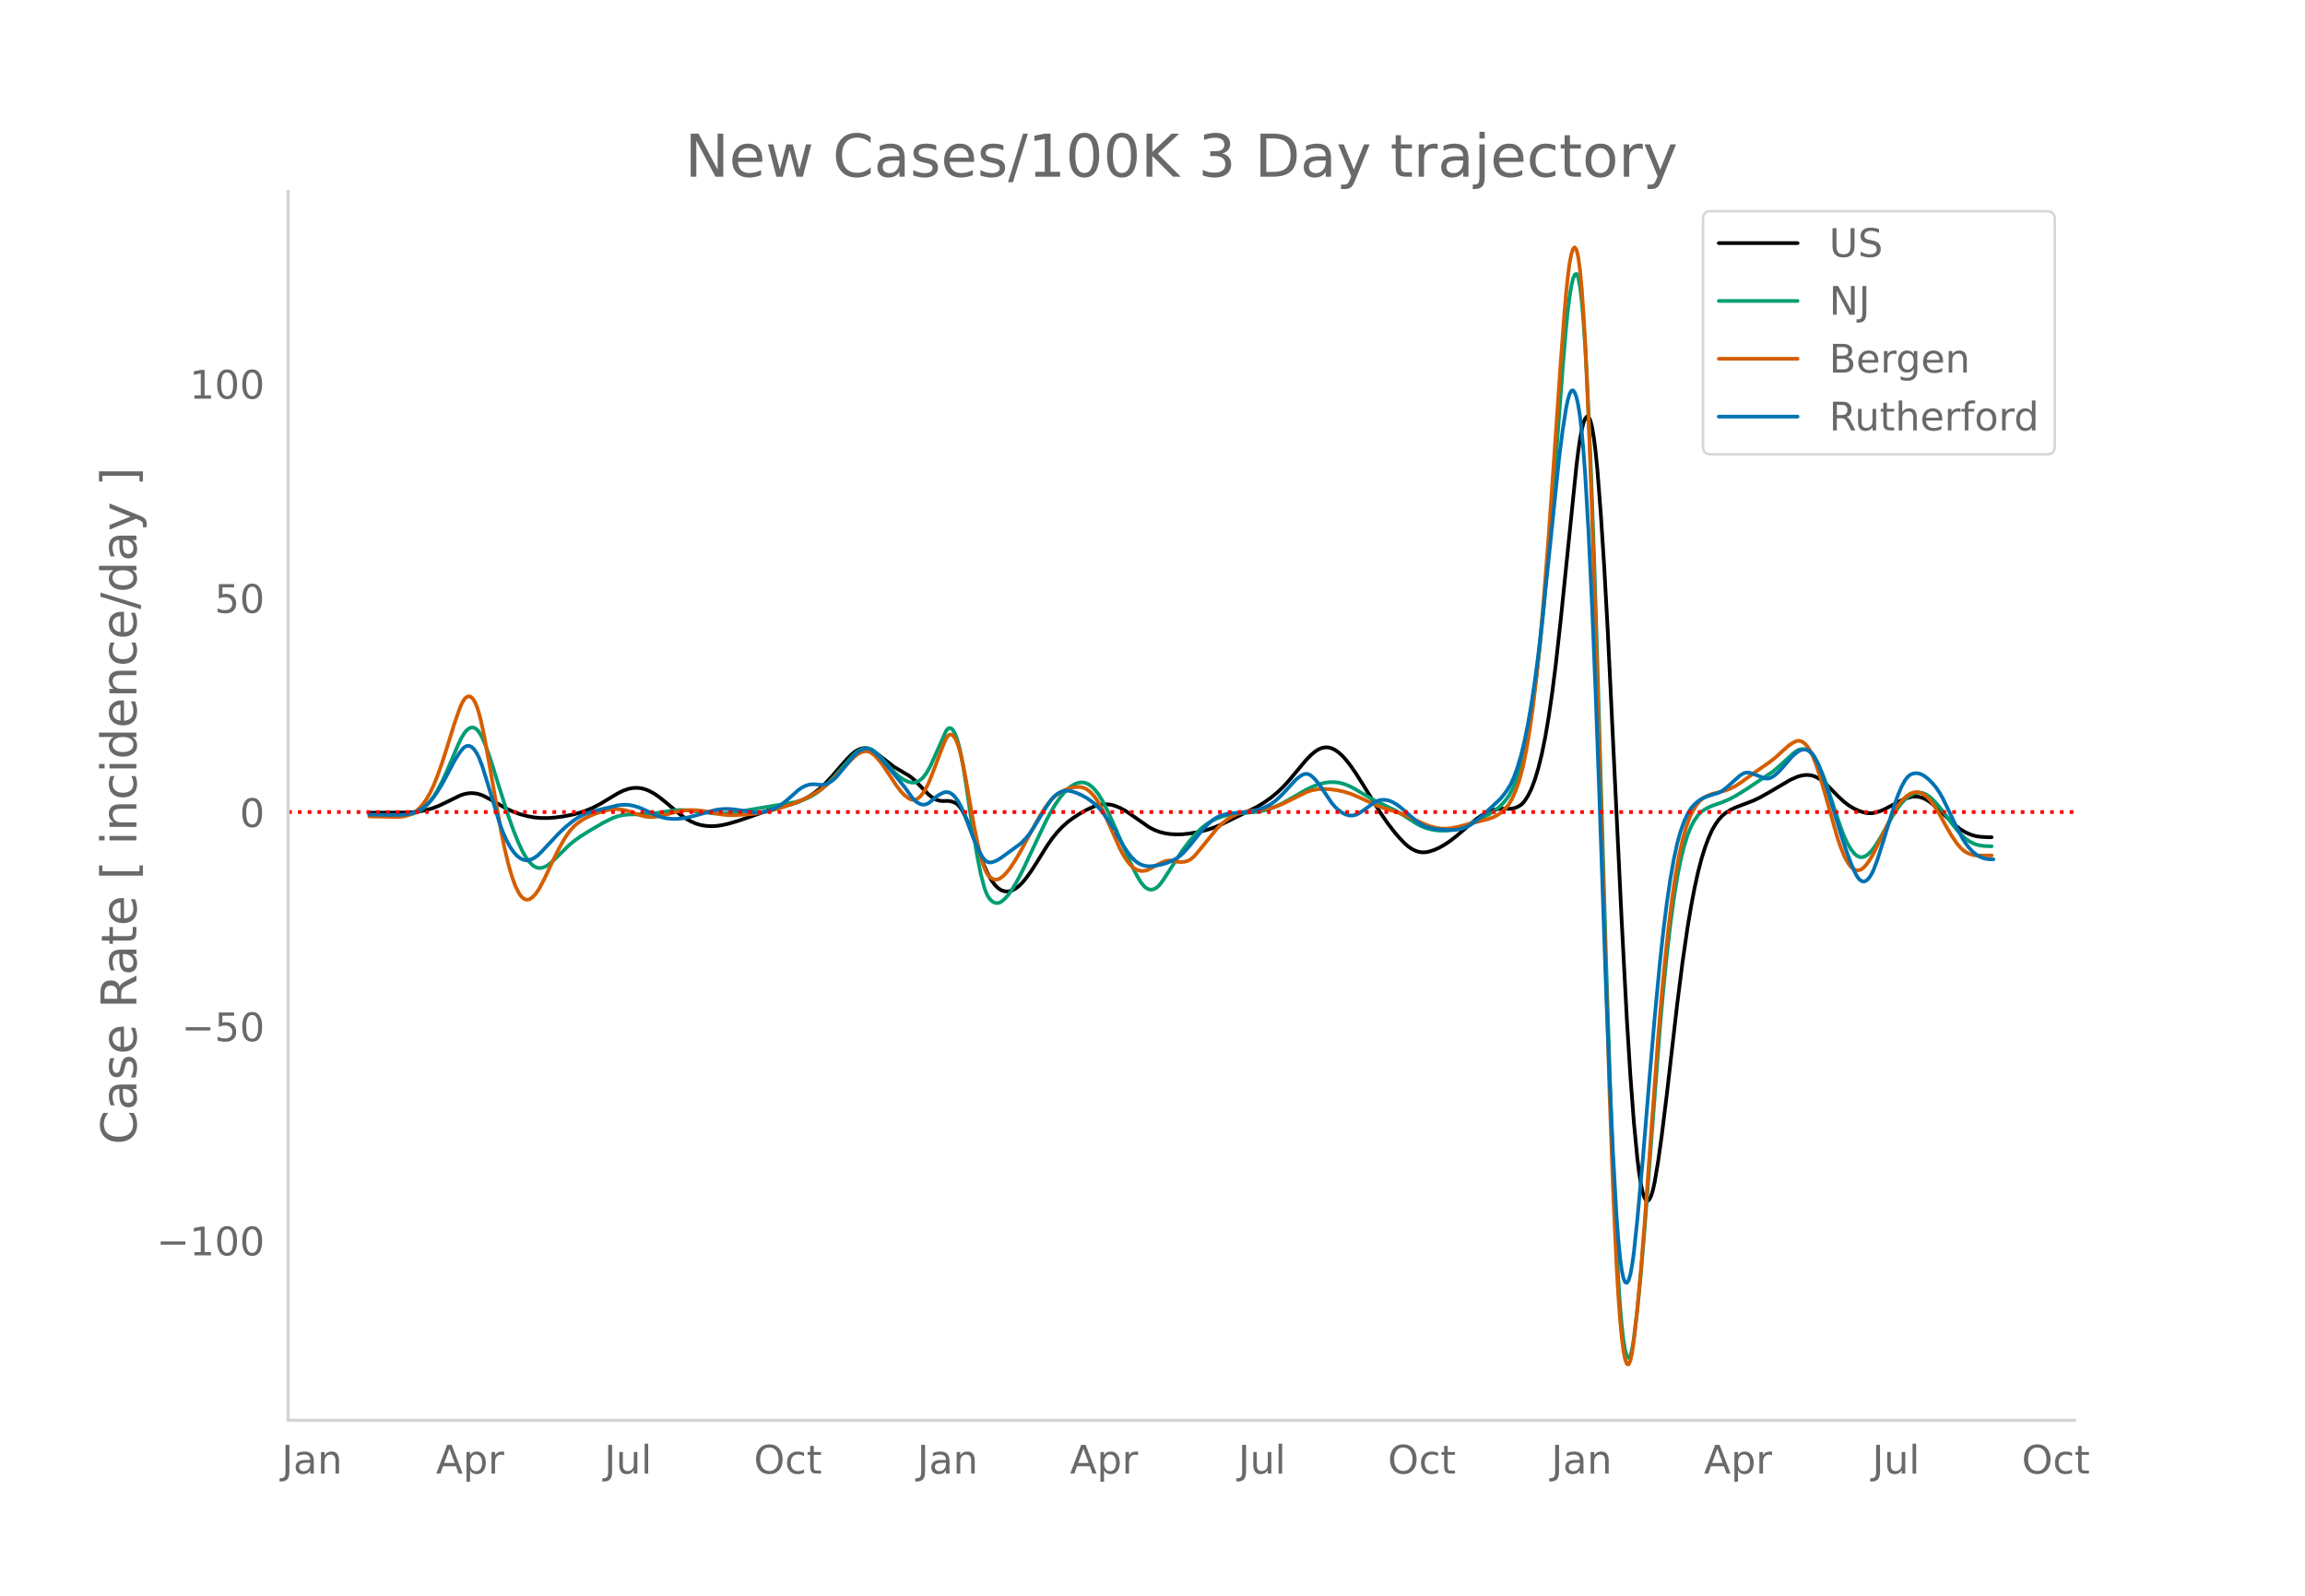 <svg height="864" viewBox="0 0 936 648" width="1248" xmlns="http://www.w3.org/2000/svg" xmlns:xlink="http://www.w3.org/1999/xlink"><defs><style>*{stroke-linecap:butt;stroke-linejoin:round}</style></defs><g id="figure_1"><path d="M0 648h936V0H0z" style="fill:#fff" id="patch_1"/><g id="axes_1"><path d="M117 576.72h725.4V77.76H117z" style="fill:none" id="patch_2"/><path clip-path="url(#p61bba7cb9e)" d="m149.973 330.022 16.222-.1 3.526-.334 2.821-.512 2.821-.777 2.822-1.087 2.82-1.32 5.643-2.785 1.41-.52 1.411-.348 1.411-.171 1.41.007 1.411.2 1.41.392 1.411.584 2.822 1.5 6.347 3.636 2.822 1.275 2.82.998 2.822.755 2.821.514 2.821.246 2.822-.001 2.82-.213 3.527-.473 3.527-.696 2.82-.736 2.822-.95 2.821-1.206 2.821-1.488 3.527-2.112 3.526-2.12 2.116-1.061 2.116-.753 1.41-.304 1.411-.142 1.411.035 1.41.215 1.411.392 1.41.558 2.117 1.14 2.116 1.463 2.82 2.262 5.643 4.794 2.116 1.502 2.116 1.224 2.116.93 2.116.622 2.116.334 2.116.101 2.116-.113 2.115-.295 2.822-.645 3.526-1.037 5.643-1.92 7.758-2.73 3.526-.943 4.937-1.234 2.822-.968 2.115-.942 2.116-1.153 2.116-1.406 2.116-1.664 2.116-1.938 2.821-2.983 3.527-4.1 2.82-3.188 2.117-2.08 1.41-1.119 1.411-.772 1.41-.42 1.411-.053 1.41.328 1.411.71 2.116 1.59 6.348 4.948 6.348 3.74 1.41 1.127 1.41 1.336 4.938 5.092 1.41 1.102 1.411.842 1.41.506 1.411.167 2.116-.062 1.41.212 1.411.479.706.41.705.597.705.797.706.997 1.41 2.592 1.41 3.294 2.117 5.491 4.232 11.557 1.41 3.07 1.41 2.53 1.411 1.984 1.411 1.435 1.41.889 1.411.415 1.41.014 1.411-.383 1.41-.745 1.412-1.07 1.41-1.395 1.41-1.696 2.117-2.915 2.116-3.313 4.231-6.795 2.116-3.066 2.116-2.642 2.116-2.237 2.116-1.896 2.116-1.576 2.821-1.836 2.821-1.586 2.821-1.283 1.411-.483 1.41-.32 1.411-.154 1.41.014 1.411.186 1.411.358 2.116.836 2.116 1.13 2.116 1.4 7.758 5.424 2.116 1.078 2.116.807 2.116.535 2.116.323 2.115.136 2.822-.05 2.82-.282 3.527-.59 3.527-.86 2.821-.915 2.821-1.18 5.643-2.749 9.169-4.533 2.82-1.712 2.822-1.987 2.821-2.338 2.116-2.023 2.116-2.291 3.526-4.19 3.527-4.258 2.116-2.179 1.41-1.243 1.411-.96 1.41-.651 1.411-.335 1.41.003 1.411.347 1.411.69 1.41.993 1.411 1.258 1.41 1.52 2.117 2.709 2.116 3.048 3.526 5.602 6.348 10.284 2.82 4.085 2.822 3.699 2.116 2.48 2.116 2.204 1.41 1.248 1.411.993 1.41.735 1.411.48 1.41.228 1.412-.022 1.41-.253 2.116-.656 2.116-.952 2.116-1.204 2.116-1.414 2.82-2.165 3.527-3.049 4.232-3.597 2.116-1.51 2.116-1.244 2.116-.902 1.41-.398 2.116-.312 2.116-.03 2.116.042 1.41-.249 1.411-.504 1.411-.832.705-.642.706-.817 1.41-2.16 1.41-2.865 1.411-3.714 1.41-4.705 1.412-5.71 1.41-6.915 1.41-8.319 1.411-9.73 1.41-11.117 2.117-19.069 6.348-62.226.705-5.72.705-4.794.705-3.797.706-2.803.705-1.806.705-.811.706.22.705 1.434.705 2.829.706 4.259.705 5.69.705 7.12 1.41 18.161 1.411 22.023 1.41 25.513 2.117 44.103 3.526 73.514 2.116 40.229 1.41 22.539 1.411 18.838 1.411 14.736.705 5.682.706 4.551.705 3.421.705 2.291.705 1.185.706.201.705-.662.705-1.5.706-2.34.705-3.178 1.41-8.503 1.411-10.016 2.116-17.168 4.232-36.791 2.116-16.69 2.116-14.593 1.41-8.401 1.41-7.383 1.411-6.409 1.411-5.436 1.41-4.513 1.411-3.796 1.41-3.13 1.411-2.467 1.411-1.94 1.41-1.548 1.411-1.165 2.116-1.299 2.116-.983 7.053-2.69 2.821-1.38 3.527-1.985 8.463-4.997 2.821-1.259 1.411-.428 1.41-.254 1.411-.078 1.41.146 1.411.416 1.411.685 1.41.92 1.411 1.116L743.13 320l3.527 3.596 2.116 1.944 2.115 1.612 2.116 1.268 2.116.95 2.116.64 1.41.215 1.411-.004 1.41-.223 2.117-.651 2.116-.958 6.347-3.367 2.116-.858 2.116-.59 1.41-.131 1.411.119 1.411.37 1.41.617 1.411.861 1.41 1.102 2.822 2.565 6.348 5.987 2.116 1.64 2.115 1.285 2.116.93 2.116.605 2.116.301 2.821.15 1.411.002h0" style="fill:none;stroke:#000;stroke-linecap:round;stroke-width:1.5" id="line2d_1"/><path clip-path="url(#p61bba7cb9e)" d="m149.973 330.915 6.347.108 7.053.136 2.116-.205 2.116-.482 1.41-.498 1.411-.734 1.411-.992 1.41-1.252 1.411-1.563 1.41-1.926 1.411-2.29 2.116-4.024 2.116-4.656 4.232-9.928 1.41-2.966 1.411-2.25.705-.811.706-.603.705-.395.705-.181.706.05.705.305.705.56.706.818.705 1.074.705 1.331 1.41 3.331 2.117 5.933 2.82 9.1 4.233 13.371 2.116 5.966 2.115 5.23 1.411 2.983 1.41 2.474 1.411 1.96 1.41 1.424.706.502.705.363.706.224.705.084.705-.052 1.41-.426 1.412-.79 1.41-1.142 3.527-3.424 3.526-3.462 2.116-1.755 2.821-1.988 3.527-2.194 5.642-3.28 3.527-1.752 2.115-.76 2.116-.468 2.116-.245 2.116-.05 4.232-.03 2.821-.201 3.527-.51 6.347-.949 2.822-.083 2.82.189 10.58 1.252 2.821.012 2.822-.212 3.526-.497 23.275-3.916 2.821-.788 2.116-.797 2.116-1.064 2.116-1.36 2.116-1.664 2.116-1.974 2.82-3.01 7.76-8.777 1.41-1.157 1.41-.822 1.41-.464.706-.066.706.05.705.17 1.41.69 1.411 1.11 2.116 2.051 2.116 2.417 2.116 2.411 2.116 2.035 1.41 1.112 1.41.88 1.411.649 1.411.379.705.038.706-.073 1.41-.485.706-.416.705-.553.705-.71 1.41-1.91 1.411-2.557 2.116-4.72 4.232-9.525.705-.884.706-.364.705.154.705.675.705 1.195.706 1.719.705 2.247.705 2.777 1.411 7.14 1.41 9.195 2.116 14.441 2.116 12.563 1.411 7.128 1.41 5.418.706 2.005.705 1.535.705 1.089.706.759.705.545.705.355.706.165.705-.026.705-.215.706-.399 1.41-1.198 1.41-1.614 1.411-2.019 2.116-3.576 2.116-4.06 4.232-8.96 4.937-10.42 2.116-4.085 2.116-3.566 2.116-3.016 1.41-1.687 1.41-1.419 1.412-1.15 1.41-.858 1.41-.538 1.411-.215 1.41.16 1.412.59 1.41 1.019 1.41 1.449 1.411 1.876 1.41 2.302 2.117 4.13 2.116 4.61 7.758 17.754 2.116 4.107 1.41 2.385 1.411 1.764.705.619.706.443.705.268.705.095.706-.073.705-.234.705-.392.705-.552.706-.71 1.41-1.886 7.759-11.975 2.82-3.729 2.822-3.275 2.116-2.081 2.116-1.674 2.116-1.3 2.116-1.03 2.116-.773 2.115-.568 2.822-.486 3.526-.351 4.937-.433 2.821-.453 2.822-.736 2.115-.772 2.822-1.316 2.82-1.562 7.054-4.08 2.821-1.354 2.116-.822 2.116-.61 2.116-.364 2.116-.085 2.116.206 2.115.521 2.116.832 2.116 1.063 3.527 2.105 4.937 2.84 3.526 1.673 4.937 2.388 2.822 1.672 5.642 3.637 2.116 1.083 2.116.79 2.116.533 2.116.309 2.115.093 2.116-.105 2.116-.313 2.116-.56 2.116-.798 3.527-1.568 6.347-3.088 2.116-1.294 2.116-1.561 1.41-1.322 1.411-1.595 1.41-1.942 1.411-2.588 1.411-3.31 1.41-4.042 1.411-5.068 1.41-6.383 1.411-7.712 1.411-9.104 1.41-10.752 1.411-12.461 1.41-14.13 2.117-23.973 2.116-27.193 3.526-46.513 1.41-16.964.706-6.914.705-5.606.706-4.298.705-2.99.705-1.681.706-.294.705 1.493.705 3.678.705 5.942.706 8.206.705 10.47.705 12.735 1.41 31.803 1.412 38.56 1.41 44.856 3.527 120.992 2.115 64.804 1.411 36.563 1.41 27.783.706 10.553.705 8.326.706 6.144.705 4.179.705 2.432.705.729.706-.975.705-2.678.705-4.293 1.411-11.663 1.41-14.321 1.411-16.893 6.348-83.256 1.41-15.696 1.411-13.976 1.41-12.254 1.411-10.517 1.41-8.777 1.411-7.05 1.411-5.627 1.41-4.509 1.411-3.414 1.41-2.58 1.411-2 1.411-1.437 1.41-.944 2.117-1.074 2.115-.799 2.822-.987 2.82-1.212 2.822-1.501 4.232-2.648 10.58-7.043 2.115-1.777 6.348-5.784 1.41-.969.706-.33.705-.208.705-.083.706.04.705.163.705.292.706.446.705.625.705.81 1.41 2.17 1.411 2.863 1.411 3.367 1.41 3.825 2.822 8.684 2.821 8.322 1.41 3.665 1.411 3.04 1.41 2.404 1.411 1.757.706.621.705.446.705.27.706.094.705-.08.705-.252 1.41-.93 1.411-1.43 1.41-1.914 2.117-3.404 2.821-5.033 2.116-3.725 2.116-3.215 1.41-1.841 1.411-1.544 1.41-1.23 1.411-.911 1.41-.559 1.411-.197 1.411.163 1.41.52 1.411.873 1.41 1.22 2.117 2.292 2.116 2.681 4.231 5.719 2.116 2.578 1.41 1.475 1.411 1.233 1.411.997 1.41.78 1.411.566 1.41.356 2.117.282 2.116.094h.705" style="fill:none;stroke:#009e73;stroke-linecap:round;stroke-width:1.5" id="line2d_2"/><path clip-path="url(#p61bba7cb9e)" d="m149.973 331.524 5.642.105 5.643.12 2.115-.156 1.411-.257 1.41-.458 1.411-.66 1.41-.895 1.411-1.25 1.411-1.638 1.41-2.027 1.411-2.474 1.41-2.98 1.411-3.484 2.116-5.944 2.116-6.617 2.821-9.132 2.116-6.039.706-1.695.705-1.36.705-1 .705-.642.706-.283.705.075.705.44.706.841.705 1.275.705 1.717.706 2.158.705 2.599 1.41 6.493 2.116 11.551 4.937 28.248 1.411 6.727 1.41 5.912 1.411 4.929 1.41 3.906 1.411 2.883.706 1.062.705.815.705.568.706.32.705.075.705-.166.706-.365.705-.528 1.41-1.516 1.411-2.132 2.116-4.086 3.526-7.512 2.116-4.272 2.116-3.779 1.41-2.187 1.411-1.853 1.411-1.517 1.41-1.21 2.117-1.466 2.115-1.116 2.822-1.196 2.82-.938 2.822-.665 2.116-.273 1.41-.003 2.116.266 2.116.518 2.116.74 2.821.974 2.116.508 1.41.175 1.411.022 2.116-.237 2.822-.613 5.642-1.494 2.116-.336 2.116-.15 2.82.059 2.822.297 3.527.65 3.526.711 2.821.32 2.822.055 5.642-.339 3.526-.374 3.527-.62 3.526-.86 4.232-1.269 4.232-1.526 3.526-1.496 2.822-1.397 2.82-1.67 2.117-1.477 2.116-1.713 2.116-1.944 2.82-2.94 4.233-4.559 1.41-1.404 1.41-1.124 1.411-.793 1.41-.432.706-.036.706.095.705.226.705.357 1.41 1.1 1.411 1.492 1.41 1.752 2.117 3.102 3.526 5.365 2.116 2.81 1.41 1.471 1.411 1.129.706.428.705.296.705.127.706-.051.705-.23.705-.406.706-.585.705-.763 1.41-2.064 1.411-2.782 1.41-3.484 4.232-11.199 1.411-3.268.705-1.06.706-.575.705-.09.705.398.705.88.706 1.36.705 1.829.705 2.299.706 2.768 1.41 6.944 3.527 20.172 1.41 6.901 1.411 5.99.705 2.454.706 2.048.705 1.64.705 1.231.705.844.706.556.705.368.705.2.706.032.705-.136.705-.305 1.41-1.058 1.411-1.455 1.411-1.796 2.116-3.23 2.116-3.598 4.232-7.861 3.526-6.385 2.116-3.313 1.41-1.922 1.411-1.632 1.41-1.329 1.411-1.028 2.116-1.159 2.116-.843 1.41-.379 1.411-.185 1.411.019 1.41.26 1.411.648 1.41 1.074 1.411 1.5 1.411 1.94 1.41 2.39 1.411 2.835 3.527 7.879 2.82 6.347 1.411 2.66 1.411 2.226 1.41 1.785 1.411 1.314 1.41.836 1.411.378 1.411.006 1.41-.345 1.411-.687 2.821-1.6 2.116-1.025 1.411-.458 1.41-.116 1.411.22 1.41.298 1.411.112 1.41-.083 1.412-.327 1.41-.757 1.41-1.236 2.117-2.51 7.053-8.67 2.116-2.084 2.115-1.699 2.116-1.297 2.116-.955 2.116-.636 2.821-.526 4.232-.474 3.527-.527 2.115-.548 2.116-.755 2.116-.945 9.17-4.528 2.115-.623 2.116-.377 2.116-.13 2.821.12 2.821.37 2.821.614 2.822.867 2.82 1.173 8.464 3.907 4.232 1.37 4.232 1.338 2.821 1.134 4.232 1.972 3.527 1.575 2.115.795 2.116.556 2.116.302 2.116.043 2.116-.212 2.821-.572 9.874-2.57 2.116-.5 2.116-.781 1.41-.693 1.411-.908 1.411-1.198 1.41-1.5.706-.928 1.41-2.426 1.411-3.218 1.41-4.024 1.411-5.216 1.41-6.791 1.411-8.383 1.411-10.055 1.41-12.047 1.411-14.118 1.41-16.09 2.117-27.065 2.116-30.35 2.82-40.713 1.411-18.774.706-8.301.705-6.85.705-5.287.706-3.726.705-2.164.705-.602.706 1.025.705 2.977.705 5.255.705 7.6.706 9.942.705 12.285 1.41 31.518 1.411 38.868 1.41 44.28 5.643 189.735 1.41 38.715 1.411 30.763.706 12.075.705 9.87.705 7.667.706 5.505.705 3.558.705 1.825.705.137.706-1.553.705-3.242.705-4.843 1.411-12.734 1.41-15.36 1.411-17.9 5.643-77.262 1.41-16.737 1.41-14.921 1.411-13.107 1.411-11.34 1.41-9.617 1.411-7.9 1.41-6.282 1.411-5.076 1.411-3.974 1.41-2.958 1.411-2.295 1.41-1.72 1.411-1.154 1.41-.786 2.117-.864 2.116-.536 2.82-.728 2.117-.722 2.116-1.031 2.116-1.34 3.526-2.544 3.527-2.542 4.937-3.41 2.82-2.246 2.822-2.604 2.116-1.861 1.41-.984 1.411-.763.705-.233.706-.062.705.12.705.302.706.484.705.666.705.85.706 1.049 1.41 2.74 1.41 3.602 1.411 4.365 2.116 7.19 4.937 17.55 1.411 4.171 1.41 3.522 1.411 2.71.705 1.049.706.844.705.642.705.445.706.256.705.067.705-.12.706-.309.705-.496 1.41-1.507 1.411-2.006 1.41-2.456 2.822-5.781 4.937-10.17 1.41-2.355 1.411-2.013 1.41-1.659 1.411-1.297 1.41-.933 1.412-.547 1.41-.138 1.41.27 1.411.687 1.41 1.129 1.412 1.577 1.41 1.983 2.116 3.395 2.821 5.118 2.116 3.61 2.116 3.102 1.41 1.69 1.411 1.281 1.41.872 1.411.565 1.411.358 1.41.157 5.643-.054h0" style="fill:none;stroke:#d55e00;stroke-linecap:round;stroke-width:1.5" id="line2d_3"/><path clip-path="url(#p61bba7cb9e)" d="m149.973 330.779 7.053.097 5.642.03 2.116-.165 2.116-.41 2.116-.688 1.41-.7 1.411-.926 1.41-1.153 1.411-1.415 1.41-1.71 1.411-2.007 2.116-3.462 2.116-3.924 2.821-5.377 2.116-3.35 1.41-1.764.706-.578.705-.336.706-.095.705.147.705.39.706.637.705.894.705 1.15.706 1.406 1.41 3.583 2.116 6.807 4.937 16.436 1.41 3.762 1.411 3.163 1.41 2.606 1.412 2.094 1.41 1.583 1.41 1.081 1.411.608.706.13.705.012 1.41-.304 1.411-.673 1.41-1.022 1.411-1.364 7.053-7.517 2.822-2.646 2.82-2.297 2.117-1.468 2.116-1.143 2.115-.799 3.527-1.022 8.463-2.047 2.116-.243 2.116.041 2.116.361 2.116.641 2.116.883 4.937 2.322 2.116.76 2.116.484 2.116.226 2.116.014 2.116-.187 2.82-.497 3.527-.918 7.053-1.97 2.116-.33 2.116-.128 2.116.056 2.116.227 7.758 1.144 2.116-.04 2.116-.3 2.116-.593 2.116-.908 2.116-1.275 2.115-1.61 2.822-2.477 2.116-1.903 1.41-.98 1.41-.716 1.411-.459 1.411-.206 1.41.046 2.116.236 1.411-.168 1.41-.48 1.411-.797 1.41-1.15 1.411-1.509 6.348-7.854 1.41-1.297 1.411-.917 1.41-.535.706-.1.706.033.705.172.705.31 1.41 1.028 2.117 2.1 2.116 2.384 7.758 9.515 3.526 4.856 1.41 1.336 1.412.808.705.206.705.07.705-.071.706-.212.705-.352 1.41-1.11 1.411-1.253 1.41-.998 1.411-.723.706-.25.705-.133.705.028.706.196.705.365.705.534.705.702 1.411 1.917 1.41 2.63 1.411 3.35 3.527 9.411 2.116 4.789 1.41 2.483.706.897.705.664.705.429.705.195.706-.024 1.41-.417 1.411-.674 1.41-.91 7.759-5.676 2.116-2.162 1.41-1.749 1.41-2.022 2.117-3.486 3.526-5.733 1.41-2.09 1.412-1.688 1.41-1.219 1.41-.775 1.411-.432 1.41-.112 1.412.202 2.115.67 2.116.924 2.116 1.186 2.116 1.474 1.41 1.164 1.411 1.392 1.41 1.642 2.117 2.915 2.116 3.33 1.41 1.193v1.233l2.821 4.907 2.116 3.171 1.411 1.766 1.41 1.39 1.411 1.01 1.41.654 1.411.378 1.411.126 2.116-.188 2.821-.535 2.116-.61 2.116-.866 2.116-1.152 1.41-1.05 1.41-1.322 2.117-2.385 2.821-3.499 2.821-3.503 2.116-2.168 1.41-1.204 1.411-.984 1.41-.755 1.412-.545 2.115-.552 2.116-.268 5.643-.452 2.82-.48 2.117-.543 2.116-.766 2.116-1.014 1.41-.887 1.41-1.082 2.117-1.951 2.116-2.237 3.526-3.907 1.41-1.213 1.411-.956.706-.321.705-.152.705.03.705.21.706.39 1.41 1.25 1.411 1.62 1.41 1.922 4.232 6.344 1.411 1.625 1.41 1.327 1.411 1.025 1.41.725 1.411.412 1.41.05 1.412-.323 1.41-.692 2.116-1.434 4.232-3.092 1.41-.573 1.411-.266 1.41.02 1.411.288 1.41.554 1.411.802 2.116 1.538 2.822 2.509 3.526 3 1.41 1.023 1.411.802 1.41.576 2.117.524 2.82.408 3.527.214 2.822-.043 2.115-.336 1.411-.397 1.41-.576 1.411-.764 2.116-1.483 2.821-2.36 7.053-6.59 1.411-1.663 1.41-1.946 1.411-2.32 1.41-3.065 1.411-3.9 1.411-4.744 1.41-5.767 1.411-6.97 1.41-8.183 1.411-9.446 1.41-10.76 1.412-12.074 2.82-26.828 4.233-40.981 1.41-11.103 1.41-9 .706-3.414.705-2.37.706-1.278.705-.184.705.91.706 2.001.705 3.146.705 4.543.705 6.196.706 7.898.705 9.6 1.41 24.262 1.411 29.912 1.41 34.45 1.411 38.94 2.822 81.397 1.41 35.348 1.41 31.22 1.411 25.073.706 9.486.705 7.422.705 5.359.706 3.356.705 1.66.705.266.705-1.064.706-2.397.705-3.728.705-5.06 1.411-13.403 2.116-23.168 2.821-34.266 2.116-24.75 2.116-22.234 1.41-12.959 1.411-11.298 1.41-9.642 1.411-8.053 1.41-6.533 1.411-5.032 1.411-3.878 1.41-3.072 1.411-2.282 1.41-1.577 1.411-1.22 1.411-.95 1.41-.682 2.822-.956 2.821-.879 1.41-.777 1.411-1.065 5.643-5.043 1.41-.898.706-.254.705-.12.705.013 1.41.35 2.822 1.057 2.116.872.705.14.705.009.706-.119.705-.247 1.41-.876 1.411-1.245 1.41-1.478 4.233-4.891 1.41-1.286 1.41-1.023.706-.343.705-.215.706-.086.705.042.705.18.706.356.705.574.705.8.705 1.024 1.411 2.725 1.41 3.536 2.117 6.102 2.115 6.884 3.527 11.732 2.116 6.518 2.116 5.712 1.41 3.32.706 1.408.705 1.125.705.824.706.523.705.224.705-.077.705-.374.706-.658.705-.927.705-1.193.706-1.46 1.41-3.7 2.821-8.837 4.232-13.84 1.41-3.908 1.411-3.37 1.411-2.6.705-.989.706-.781.705-.575.705-.375 1.41-.326 1.411.1 1.411.518 1.41.907 1.411 1.18 1.41 1.426 1.411 1.696 1.411 2.078 1.41 2.487 2.116 4.414 3.527 7.395 2.116 4.028 1.41 2.234 1.411 1.846 1.41 1.496 1.411 1.184 1.41.873 1.411.58 1.411.366 1.41.169 1.411.003h0" style="fill:none;stroke:#0072b2;stroke-linecap:round;stroke-width:1.5" id="line2d_4"/><path clip-path="url(#p61bba7cb9e)" d="M117 329.744h725.4" style="fill:none;stroke:red;stroke-dasharray:1.5,2.475;stroke-dashoffset:0;stroke-width:1.5" id="line2d_5"/><path d="M117 576.72V77.76" style="fill:none;stroke:#d3d3d3;stroke-linecap:square;stroke-linejoin:miter;stroke-width:1.25" id="patch_3"/><path d="M117 576.72h725.4" style="fill:none;stroke:#d3d3d3;stroke-linecap:square;stroke-linejoin:miter;stroke-width:1.25" id="patch_4"/><g id="matplotlib.axis_1"><g id="xtick_1"><g style="fill:#696969" transform="matrix(.16 0 0 -.16 114.365 598.378)" id="text_1"><defs><path d="M9.813 72.906h9.859V5.078q0-13.187-5-19.14-5-5.954-16.094-5.954h-3.75v8.297h3.078q6.531 0 9.219 3.672Q9.813-4.39 9.813 5.078z" id="DejaVuSans-74"/><path d="M34.281 27.484q-10.89 0-15.093-2.484-4.204-2.484-4.204-8.5 0-4.781 3.157-7.594 3.156-2.797 8.562-2.797 7.485 0 12 5.297 4.516 5.297 4.516 14.078v2zm17.922 3.72V0H43.22v8.297Q40.14 3.328 35.547.953q-4.594-2.375-11.234-2.375-8.391 0-13.36 4.719Q6 8.016 6 15.922q0 9.219 6.172 13.906 6.187 4.688 18.437 4.688h12.61v.89q0 6.203-4.078 9.594-4.078 3.39-11.453 3.39-4.688 0-9.141-1.124-4.438-1.125-8.531-3.375v8.312q4.921 1.906 9.562 2.844 4.64.953 9.031.953 11.875 0 17.735-6.156 5.86-6.14 5.86-18.64z" id="DejaVuSans-97"/><path d="M54.89 33.016V0h-8.984v32.719q0 7.765-3.031 11.61-3.031 3.858-9.078 3.858-7.281 0-11.484-4.64-4.204-4.625-4.204-12.64V0H9.08v54.688h9.03v-8.5q3.235 4.937 7.594 7.374Q30.078 56 35.797 56q9.422 0 14.25-5.828 4.844-5.828 4.844-17.156z" id="DejaVuSans-110"/></defs><use xlink:href="#DejaVuSans-74"/><use x="29.492" xlink:href="#DejaVuSans-97"/><use x="90.771" xlink:href="#DejaVuSans-110"/></g></g><g id="xtick_2"><g style="fill:#696969" transform="matrix(.16 0 0 -.16 177.04 598.378)" id="text_2"><defs><path d="M34.188 63.188 20.797 26.906h26.812zm-5.579 9.718h11.188L67.578 0h-10.25l-6.64 18.703h-32.86L11.188 0H.78z" id="DejaVuSans-65"/><path d="M18.11 8.203v-29H9.077v75.484h9.031v-8.296q2.844 4.875 7.157 7.234Q29.594 56 35.594 56q9.968 0 16.187-7.906 6.235-7.907 6.235-20.797T51.78 6.484q-6.218-7.906-16.187-7.906-6 0-10.328 2.375-4.313 2.375-7.157 7.25zm30.578 19.094q0 9.906-4.079 15.547-4.078 5.64-11.203 5.64-7.14 0-11.218-5.64-4.079-5.64-4.079-15.547 0-9.906 4.078-15.547 4.079-5.64 11.22-5.64 7.124 0 11.202 5.64t4.078 15.547z" id="DejaVuSans-112"/><path d="M41.11 46.297q-1.516.875-3.297 1.281Q36.03 48 33.89 48q-7.625 0-11.703-4.953-4.079-4.953-4.079-14.234V0H9.08v54.688h9.03v-8.5q2.844 4.984 7.375 7.39Q30.031 56 36.531 56q.922 0 2.047-.125 1.125-.11 2.484-.36z" id="DejaVuSans-114"/></defs><use xlink:href="#DejaVuSans-65"/><use x="68.408" xlink:href="#DejaVuSans-112"/><use x="131.885" xlink:href="#DejaVuSans-114"/></g></g><g id="xtick_3"><g style="fill:#696969" transform="matrix(.16 0 0 -.16 245.41 598.378)" id="text_3"><defs><path d="M8.5 21.578v33.11h8.984V21.922q0-7.766 3.016-11.656 3.031-3.875 9.094-3.875 7.265 0 11.484 4.64 4.234 4.64 4.234 12.656v31h8.985V0h-8.984v8.406Q42.047 3.422 37.718 1q-4.313-2.422-10.032-2.422-9.421 0-14.312 5.86Q8.5 10.296 8.5 21.578zM31.11 56z" id="DejaVuSans-117"/><path d="M9.422 75.984h8.984V0H9.422z" id="DejaVuSans-108"/></defs><use xlink:href="#DejaVuSans-74"/><use x="29.492" xlink:href="#DejaVuSans-117"/><use x="92.871" xlink:href="#DejaVuSans-108"/></g></g><g id="xtick_4"><g style="fill:#696969" transform="matrix(.16 0 0 -.16 306.117 598.378)" id="text_4"><defs><path d="M39.406 66.219q-10.75 0-17.078-8.016-6.312-8-6.312-21.828 0-13.766 6.312-21.781 6.328-8 17.078-8 10.735 0 17.016 8 6.281 8.015 6.281 21.781 0 13.828-6.281 21.828-6.281 8.016-17.016 8.016zm0 8q15.328 0 24.5-10.281 9.188-10.282 9.188-27.563 0-17.234-9.188-27.516-9.172-10.28-24.5-10.28-15.375 0-24.593 10.25-9.204 10.265-9.204 27.546t9.204 27.563q9.218 10.28 24.593 10.28z" id="DejaVuSans-79"/><path d="M48.781 52.594v-8.407q-3.812 2.11-7.64 3.157-3.828 1.047-7.735 1.047-8.75 0-13.593-5.547-4.829-5.532-4.829-15.547 0-10.016 4.829-15.563 4.843-5.53 13.593-5.53 3.907 0 7.735 1.046 3.828 1.047 7.64 3.156V2.094Q45.016.344 40.984-.531q-4.015-.89-8.562-.89-12.36 0-19.64 7.765-7.266 7.765-7.266 20.953 0 13.375 7.343 21.031Q20.22 56 33.016 56q4.14 0 8.093-.86 3.953-.843 7.672-2.546z" id="DejaVuSans-99"/><path d="M18.313 70.219V54.688h18.5v-6.985h-18.5V18.016q0-6.688 1.828-8.594 1.828-1.906 7.453-1.906h9.218V0h-9.218q-10.407 0-14.36 3.875-3.953 3.89-3.953 14.14v29.688H2.687v6.984h6.594V70.22z" id="DejaVuSans-116"/></defs><use xlink:href="#DejaVuSans-79"/><use x="78.711" xlink:href="#DejaVuSans-99"/><use x="133.691" xlink:href="#DejaVuSans-116"/></g></g><g id="xtick_5"><g style="fill:#696969" transform="matrix(.16 0 0 -.16 372.505 598.378)" id="text_5"><use xlink:href="#DejaVuSans-74"/><use x="29.492" xlink:href="#DejaVuSans-97"/><use x="90.771" xlink:href="#DejaVuSans-110"/></g></g><g id="xtick_6"><g style="fill:#696969" transform="matrix(.16 0 0 -.16 434.474 598.378)" id="text_6"><use xlink:href="#DejaVuSans-65"/><use x="68.408" xlink:href="#DejaVuSans-112"/><use x="131.885" xlink:href="#DejaVuSans-114"/></g></g><g id="xtick_7"><g style="fill:#696969" transform="matrix(.16 0 0 -.16 502.844 598.378)" id="text_7"><use xlink:href="#DejaVuSans-74"/><use x="29.492" xlink:href="#DejaVuSans-117"/><use x="92.871" xlink:href="#DejaVuSans-108"/></g></g><g id="xtick_8"><g style="fill:#696969" transform="matrix(.16 0 0 -.16 563.551 598.378)" id="text_8"><use xlink:href="#DejaVuSans-79"/><use x="78.711" xlink:href="#DejaVuSans-99"/><use x="133.691" xlink:href="#DejaVuSans-116"/></g></g><g id="xtick_9"><g style="fill:#696969" transform="matrix(.16 0 0 -.16 629.939 598.378)" id="text_9"><use xlink:href="#DejaVuSans-74"/><use x="29.492" xlink:href="#DejaVuSans-97"/><use x="90.771" xlink:href="#DejaVuSans-110"/></g></g><g id="xtick_10"><g style="fill:#696969" transform="matrix(.16 0 0 -.16 691.908 598.378)" id="text_10"><use xlink:href="#DejaVuSans-65"/><use x="68.408" xlink:href="#DejaVuSans-112"/><use x="131.885" xlink:href="#DejaVuSans-114"/></g></g><g id="xtick_11"><g style="fill:#696969" transform="matrix(.16 0 0 -.16 760.278 598.378)" id="text_11"><use xlink:href="#DejaVuSans-74"/><use x="29.492" xlink:href="#DejaVuSans-117"/><use x="92.871" xlink:href="#DejaVuSans-108"/></g></g><g id="xtick_12"><g style="fill:#696969" transform="matrix(.16 0 0 -.16 820.986 598.378)" id="text_12"><use xlink:href="#DejaVuSans-79"/><use x="78.711" xlink:href="#DejaVuSans-99"/><use x="133.691" xlink:href="#DejaVuSans-116"/></g></g></g><g id="matplotlib.axis_2"><g id="ytick_1"><g style="fill:#696969" transform="matrix(.16 0 0 -.16 63.553 509.768)" id="text_13"><defs><path d="M10.594 35.5h62.593v-8.297H10.594z" id="DejaVuSans-8722"/><path d="M12.406 8.297h16.11v55.625l-17.532-3.516v8.985l17.438 3.515h9.86V8.296H54.39V0H12.406z" id="DejaVuSans-49"/><path d="M31.781 66.406q-7.61 0-11.453-7.5Q16.5 51.422 16.5 36.375q0-14.984 3.828-22.484 3.844-7.5 11.453-7.5 7.672 0 11.5 7.5 3.844 7.5 3.844 22.484 0 15.047-3.844 22.531-3.828 7.5-11.5 7.5zm0 7.813q12.266 0 18.735-9.703 6.468-9.688 6.468-28.141 0-18.406-6.468-28.11-6.47-9.687-18.735-9.687-12.25 0-18.718 9.688-6.47 9.703-6.47 28.109 0 18.453 6.47 28.14Q19.53 74.22 31.78 74.22z" id="DejaVuSans-48"/></defs><use xlink:href="#DejaVuSans-8722"/><use x="83.789" xlink:href="#DejaVuSans-49"/><use x="147.412" xlink:href="#DejaVuSans-48"/><use x="211.035" xlink:href="#DejaVuSans-48"/></g></g><g id="ytick_2"><g style="fill:#696969" transform="matrix(.16 0 0 -.16 73.733 422.795)" id="text_14"><defs><path d="M10.797 72.906h38.719v-8.312H19.828v-17.86q2.14.735 4.281 1.094 2.157.36 4.313.36 12.203 0 19.328-6.688 7.14-6.688 7.14-18.11 0-11.765-7.328-18.296-7.328-6.516-20.656-6.516-4.593 0-9.36.781-4.75.782-9.827 2.344v9.922q4.39-2.39 9.078-3.563 4.687-1.171 9.906-1.171 8.453 0 13.375 4.437 4.938 4.438 4.938 12.063 0 7.609-4.938 12.047-4.922 4.453-13.375 4.453-3.953 0-7.89-.875-3.922-.875-8.016-2.735z" id="DejaVuSans-53"/></defs><use xlink:href="#DejaVuSans-8722"/><use x="83.789" xlink:href="#DejaVuSans-53"/><use x="147.412" xlink:href="#DejaVuSans-48"/></g></g><g id="ytick_3"><use xlink:href="#DejaVuSans-48" style="fill:#696969" transform="matrix(.16 0 0 -.16 97.32 335.823)" id="text_15"/></g><g id="ytick_4"><g style="fill:#696969" transform="matrix(.16 0 0 -.16 87.14 248.85)" id="text_16"><use xlink:href="#DejaVuSans-53"/><use x="63.623" xlink:href="#DejaVuSans-48"/></g></g><g id="ytick_5"><g style="fill:#696969" transform="matrix(.16 0 0 -.16 76.96 161.878)" id="text_17"><use xlink:href="#DejaVuSans-49"/><use x="63.623" xlink:href="#DejaVuSans-48"/><use x="127.246" xlink:href="#DejaVuSans-48"/></g></g><g style="fill:#696969" transform="matrix(0 -.2 -.2 0 55.393 464.8)" id="text_18"><defs><path d="M64.406 67.281v-10.39q-4.984 4.64-10.625 6.922-5.64 2.296-11.984 2.296-12.5 0-19.14-7.64-6.641-7.64-6.641-22.094 0-14.406 6.64-22.047 6.64-7.64 19.14-7.64 6.345 0 11.985 2.296 5.64 2.297 10.625 6.938V5.609Q59.234 2.094 53.437.33q-5.78-1.75-12.218-1.75-16.563 0-26.094 10.124-9.516 10.14-9.516 27.672 0 17.578 9.516 27.703 9.531 10.14 26.094 10.14 6.531 0 12.312-1.734 5.797-1.734 10.875-5.203z" id="DejaVuSans-67"/><path d="M44.281 53.078v-8.5q-3.797 1.953-7.906 2.922-4.094.984-8.5.984-6.688 0-10.031-2.047-3.344-2.046-3.344-6.156 0-3.125 2.39-4.906 2.391-1.781 9.626-3.39l3.078-.688q9.562-2.047 13.593-5.781 4.032-3.735 4.032-10.422 0-7.625-6.032-12.078-6.03-4.438-16.578-4.438-4.39 0-9.156.86Q10.688.296 5.422 2v9.281q4.984-2.594 9.812-3.89 4.829-1.282 9.579-1.282 6.343 0 9.75 2.172 3.421 2.172 3.421 6.125 0 3.656-2.468 5.61-2.453 1.953-10.813 3.765l-3.125.735q-8.344 1.75-12.062 5.39-3.704 3.64-3.704 9.985 0 7.718 5.47 11.906Q16.75 56 26.811 56q4.97 0 9.36-.734 4.406-.72 8.11-2.188z" id="DejaVuSans-115"/><path d="M56.203 29.594v-4.39H14.891q.593-9.282 5.593-14.142 5-4.859 13.938-4.859 5.172 0 10.031 1.266 4.86 1.265 9.656 3.812v-8.5Q49.266.734 44.187-.344 39.11-1.422 33.892-1.422q-13.094 0-20.735 7.61-7.64 7.625-7.64 20.625 0 13.421 7.25 21.296Q20.016 56 32.328 56q11.031 0 17.453-7.11 6.422-7.093 6.422-19.296zm-8.984 2.64q-.094 7.36-4.125 11.75-4.032 4.407-10.672 4.407-7.516 0-12.031-4.25-4.516-4.25-5.203-11.97z" id="DejaVuSans-101"/><path d="M44.39 34.188q3.172-1.079 6.172-4.594 3-3.516 6.032-9.672L66.609 0H56l-9.313 18.703q-3.624 7.328-7.015 9.719-3.39 2.39-9.25 2.39h-10.75V0h-9.86v72.906h22.266q12.5 0 18.656-5.234 6.157-5.219 6.157-15.766 0-6.89-3.203-11.437-3.204-4.532-9.297-6.282zM19.673 64.797V38.922h12.406q7.125 0 10.766 3.297 3.64 3.297 3.64 9.687 0 6.39-3.64 9.64-3.64 3.25-10.766 3.25z" id="DejaVuSans-82"/><path d="M8.594 75.984h20.703V69H17.578V-6.203h11.719v-6.984H8.594z" id="DejaVuSans-91"/><path d="M9.422 54.688h8.984V0H9.422zm0 21.296h8.984v-11.39H9.422z" id="DejaVuSans-105"/><path d="M45.406 46.39v29.594h8.985V0h-8.985v8.203Q42.578 3.328 38.25.953q-4.313-2.375-10.375-2.375-9.906 0-16.14 7.906-6.22 7.922-6.22 20.813 0 12.89 6.22 20.797Q17.968 56 27.874 56q6.063 0 10.375-2.375 4.328-2.36 7.156-7.234zm-30.61-19.093q0-9.906 4.079-15.547 4.078-5.64 11.203-5.64 7.125 0 11.219 5.64 4.11 5.64 4.11 15.547 0 9.906-4.11 15.547-4.094 5.64-11.219 5.64-7.125 0-11.203-5.64-4.078-5.64-4.078-15.547z" id="DejaVuSans-100"/><path d="M25.39 72.906h8.297L8.297-9.28H0z" id="DejaVuSans-47"/><path d="M32.172-5.078q-3.797-9.766-7.422-12.735-3.61-2.984-9.656-2.984H7.906v7.516h5.282q3.703 0 5.75 1.765Q21-9.766 23.483-3.219l1.61 4.094-22.11 53.813H12.5l17.094-42.766 17.093 42.766h9.516z" id="DejaVuSans-121"/><path d="M30.422 75.984v-89.171H9.719v6.984H21.39V69H9.719v6.984z" id="DejaVuSans-93"/></defs><use xlink:href="#DejaVuSans-67"/><use x="69.824" xlink:href="#DejaVuSans-97"/><use x="131.104" xlink:href="#DejaVuSans-115"/><use x="183.203" xlink:href="#DejaVuSans-101"/><use x="244.727" xlink:href="#DejaVuSans-32"/><use x="276.514" xlink:href="#DejaVuSans-82"/><use x="343.746" xlink:href="#DejaVuSans-97"/><use x="405.025" xlink:href="#DejaVuSans-116"/><use x="444.234" xlink:href="#DejaVuSans-101"/><use x="505.758" xlink:href="#DejaVuSans-32"/><use x="537.545" xlink:href="#DejaVuSans-91"/><use x="576.559" xlink:href="#DejaVuSans-32"/><use x="608.346" xlink:href="#DejaVuSans-105"/><use x="636.129" xlink:href="#DejaVuSans-110"/><use x="699.508" xlink:href="#DejaVuSans-99"/><use x="754.488" xlink:href="#DejaVuSans-105"/><use x="782.271" xlink:href="#DejaVuSans-100"/><use x="845.748" xlink:href="#DejaVuSans-101"/><use x="907.271" xlink:href="#DejaVuSans-110"/><use x="970.65" xlink:href="#DejaVuSans-99"/><use x="1025.631" xlink:href="#DejaVuSans-101"/><use x="1087.154" xlink:href="#DejaVuSans-47"/><use x="1120.846" xlink:href="#DejaVuSans-100"/><use x="1184.322" xlink:href="#DejaVuSans-97"/><use x="1245.602" xlink:href="#DejaVuSans-121"/><use x="1304.781" xlink:href="#DejaVuSans-32"/><use x="1336.568" xlink:href="#DejaVuSans-93"/></g></g><g style="fill:#696969" transform="matrix(.24 0 0 -.24 278.113 71.76)" id="text_19"><defs><path d="M9.813 72.906h13.28l32.329-60.984v60.984h9.562V0h-13.28L19.39 60.984V0H9.813z" id="DejaVuSans-78"/><path d="M4.203 54.688h8.985l11.234-42.672 11.172 42.672h10.593l11.235-42.672 11.187 42.672h8.985L63.28 0H52.688L40.922 44.828 29.109 0H18.5z" id="DejaVuSans-119"/><path d="M9.813 72.906h9.859V42.094L52.39 72.906h12.703L28.906 38.922 67.672 0H54.688L19.672 35.11V0h-9.86z" id="DejaVuSans-75"/><path d="M40.578 39.313Q47.656 37.797 51.625 33q3.984-4.781 3.984-11.813 0-10.78-7.422-16.703-7.421-5.906-21.093-5.906-4.578 0-9.438.906-4.86.907-10.031 2.72v9.515q4.094-2.39 8.969-3.61 4.89-1.218 10.218-1.218 9.266 0 14.125 3.656 4.86 3.656 4.86 10.64 0 6.454-4.516 10.079-4.515 3.64-12.562 3.64h-8.5v8.11h8.89q7.266 0 11.125 2.906 3.86 2.906 3.86 8.375 0 5.61-3.985 8.61-3.968 3.015-11.39 3.015-4.063 0-8.703-.89-4.641-.876-10.203-2.72v8.782q5.624 1.562 10.53 2.344 4.907.78 9.25.78 11.235 0 17.766-5.109 6.547-5.093 6.547-13.78 0-6.063-3.468-10.235-3.47-4.172-9.86-5.782z" id="DejaVuSans-51"/><path d="M19.672 64.797V8.109h11.922q15.093 0 22.093 6.829 7 6.843 7 21.593 0 14.64-7 21.453-7 6.813-22.093 6.813zm-9.86 8.11h20.266q21.188 0 31.094-8.813 9.922-8.813 9.922-27.563 0-18.86-9.969-27.703Q51.172 0 30.078 0H9.813z" id="DejaVuSans-68"/><path d="M9.422 54.688h8.984V-.984q0-10.438-3.984-15.125-3.969-4.688-12.813-4.688h-3.421v7.61H.594q5.125 0 6.968 2.374 1.86 2.36 1.86 9.829zm0 21.296h8.984v-11.39H9.422z" id="DejaVuSans-106"/><path d="M30.61 48.39q-7.22 0-11.422-5.64-4.204-5.64-4.204-15.453 0-9.813 4.172-15.453 4.188-5.64 11.453-5.64 7.188 0 11.375 5.655 4.203 5.672 4.203 15.438 0 9.719-4.203 15.406-4.187 5.688-11.375 5.688zm0 7.61q11.718 0 18.406-7.625 6.703-7.61 6.703-21.078 0-13.422-6.703-21.078-6.688-7.64-18.407-7.64-11.765 0-18.437 7.64-6.656 7.656-6.656 21.078 0 13.469 6.656 21.078Q18.844 56 30.609 56z" id="DejaVuSans-111"/></defs><use xlink:href="#DejaVuSans-78"/><use x="74.805" xlink:href="#DejaVuSans-101"/><use x="136.328" xlink:href="#DejaVuSans-119"/><use x="218.115" xlink:href="#DejaVuSans-32"/><use x="249.902" xlink:href="#DejaVuSans-67"/><use x="319.727" xlink:href="#DejaVuSans-97"/><use x="381.006" xlink:href="#DejaVuSans-115"/><use x="433.105" xlink:href="#DejaVuSans-101"/><use x="494.629" xlink:href="#DejaVuSans-115"/><use x="546.729" xlink:href="#DejaVuSans-47"/><use x="580.42" xlink:href="#DejaVuSans-49"/><use x="644.043" xlink:href="#DejaVuSans-48"/><use x="707.666" xlink:href="#DejaVuSans-48"/><use x="771.289" xlink:href="#DejaVuSans-75"/><use x="836.865" xlink:href="#DejaVuSans-32"/><use x="868.652" xlink:href="#DejaVuSans-51"/><use x="932.275" xlink:href="#DejaVuSans-32"/><use x="964.063" xlink:href="#DejaVuSans-68"/><use x="1041.064" xlink:href="#DejaVuSans-97"/><use x="1102.344" xlink:href="#DejaVuSans-121"/><use x="1161.523" xlink:href="#DejaVuSans-32"/><use x="1193.311" xlink:href="#DejaVuSans-116"/><use x="1232.52" xlink:href="#DejaVuSans-114"/><use x="1273.633" xlink:href="#DejaVuSans-97"/><use x="1334.912" xlink:href="#DejaVuSans-106"/><use x="1362.695" xlink:href="#DejaVuSans-101"/><use x="1424.219" xlink:href="#DejaVuSans-99"/><use x="1479.199" xlink:href="#DejaVuSans-116"/><use x="1518.408" xlink:href="#DejaVuSans-111"/><use x="1579.59" xlink:href="#DejaVuSans-114"/><use x="1620.703" xlink:href="#DejaVuSans-121"/></g><g id="legend_1"><path d="M694.75 184.5H831.2q3.2 0 3.2-3.2V88.96q0-3.2-3.2-3.2H694.75q-3.2 0-3.2 3.2v92.34q0 3.2 3.2 3.2z" style="fill:none;opacity:.8;stroke:#ccc;stroke-linejoin:miter" id="patch_5"/><path d="M697.95 98.718h32" style="fill:none;stroke:#000;stroke-linecap:round;stroke-width:1.5" id="line2d_6"/><g style="fill:#696969" transform="matrix(.16 0 0 -.16 742.75 104.317)" id="text_20"><defs><path d="M8.688 72.906h9.921V28.61q0-11.718 4.235-16.875 4.25-5.14 13.781-5.14 9.469 0 13.719 5.14 4.25 5.157 4.25 16.875v44.297H64.5V27.391q0-14.25-7.063-21.532-7.046-7.28-20.812-7.28-13.828 0-20.89 7.28-7.047 7.282-7.047 21.532z" id="DejaVuSans-85"/><path d="M53.516 70.516V60.89q-5.61 2.687-10.594 4-4.984 1.328-9.625 1.328-8.047 0-12.422-3.125t-4.375-8.89q0-4.845 2.906-7.313 2.907-2.453 11.016-3.97l5.953-1.218q11.031-2.11 16.281-7.406 5.25-5.297 5.25-14.172 0-10.61-7.11-16.078-7.093-5.469-20.812-5.469-5.172 0-11.015 1.172Q13.14.922 6.89 3.219v10.156q6-3.36 11.765-5.078 5.766-1.703 11.328-1.703 8.438 0 13.032 3.312 4.593 3.328 4.593 9.485 0 5.359-3.297 8.39-3.296 3.032-10.812 4.547L27.484 33.5q-11.03 2.188-15.968 6.875-4.922 4.688-4.922 13.047 0 9.672 6.812 15.234 6.813 5.563 18.766 5.563 5.14 0 10.453-.938 5.328-.922 10.89-2.765z" id="DejaVuSans-83"/></defs><use xlink:href="#DejaVuSans-85"/><use x="73.193" xlink:href="#DejaVuSans-83"/></g><path d="M697.95 122.203h32" style="fill:none;stroke:#009e73;stroke-linecap:round;stroke-width:1.5" id="line2d_8"/><g style="fill:#696969" transform="matrix(.16 0 0 -.16 742.75 127.802)" id="text_21"><use xlink:href="#DejaVuSans-78"/><use x="74.805" xlink:href="#DejaVuSans-74"/></g><path d="M697.95 145.688h32" style="fill:none;stroke:#d55e00;stroke-linecap:round;stroke-width:1.5" id="line2d_10"/><g style="fill:#696969" transform="matrix(.16 0 0 -.16 742.75 151.287)" id="text_22"><defs><path d="M19.672 34.813V8.108H35.5q7.953 0 11.781 3.297 3.844 3.297 3.844 10.078 0 6.844-3.844 10.078-3.828 3.25-11.781 3.25zm0 29.984V42.828h14.61q7.218 0 10.75 2.703 3.546 2.719 3.546 8.282 0 5.515-3.547 8.25-3.531 2.734-10.75 2.734zm-9.86 8.11h25.204q11.28 0 17.375-4.688Q58.5 63.53 58.5 54.89q0-6.703-3.125-10.657-3.125-3.953-9.188-4.922 7.282-1.562 11.313-6.53 4.031-4.954 4.031-12.376 0-9.765-6.64-15.093Q48.25 0 35.984 0H9.812z" id="DejaVuSans-66"/><path d="M45.406 27.984q0 9.766-4.031 15.125-4.016 5.375-11.297 5.375-7.219 0-11.25-5.375-4.031-5.359-4.031-15.125 0-9.718 4.031-15.093t11.25-5.375q7.281 0 11.297 5.375 4.031 5.375 4.031 15.093zm8.985-21.203q0-13.953-6.203-20.765Q42-20.797 29.203-20.797q-4.734 0-8.937.703-4.203.703-8.157 2.172v8.735q3.954-2.141 7.813-3.157 3.86-1.031 7.86-1.031 8.843 0 13.234 4.61 4.39 4.609 4.39 13.937v4.453q-2.781-4.844-7.125-7.234Q33.938 0 27.875 0 17.828 0 11.672 7.656q-6.156 7.672-6.156 20.328 0 12.688 6.156 20.344Q17.828 56 27.875 56q6.063 0 10.406-2.39 4.344-2.391 7.125-7.22v8.297h8.985z" id="DejaVuSans-103"/></defs><use xlink:href="#DejaVuSans-66"/><use x="68.604" xlink:href="#DejaVuSans-101"/><use x="130.127" xlink:href="#DejaVuSans-114"/><use x="169.49" xlink:href="#DejaVuSans-103"/><use x="232.967" xlink:href="#DejaVuSans-101"/><use x="294.49" xlink:href="#DejaVuSans-110"/></g><path d="M697.95 169.173h32" style="fill:none;stroke:#0072b2;stroke-linecap:round;stroke-width:1.5" id="line2d_12"/><g style="fill:#696969" transform="matrix(.16 0 0 -.16 742.75 174.773)" id="text_23"><defs><path d="M54.89 33.016V0h-8.984v32.719q0 7.765-3.031 11.61-3.031 3.858-9.078 3.858-7.281 0-11.484-4.64-4.204-4.625-4.204-12.64V0H9.08v75.984h9.03V46.188q3.235 4.937 7.594 7.374Q30.078 56 35.797 56q9.422 0 14.25-5.828 4.844-5.828 4.844-17.156z" id="DejaVuSans-104"/><path d="M37.11 75.984V68.5h-8.594q-4.828 0-6.72-1.953-1.874-1.953-1.874-7.031v-4.828h14.797v-6.985H19.922V0H10.89v47.703H2.297v6.984h8.594V58.5q0 9.125 4.25 13.297 4.25 4.187 13.468 4.187z" id="DejaVuSans-102"/></defs><use xlink:href="#DejaVuSans-82"/><use x="64.982" xlink:href="#DejaVuSans-117"/><use x="128.361" xlink:href="#DejaVuSans-116"/><use x="167.57" xlink:href="#DejaVuSans-104"/><use x="230.949" xlink:href="#DejaVuSans-101"/><use x="292.473" xlink:href="#DejaVuSans-114"/><use x="333.586" xlink:href="#DejaVuSans-102"/><use x="368.791" xlink:href="#DejaVuSans-111"/><use x="429.973" xlink:href="#DejaVuSans-114"/><use x="469.336" xlink:href="#DejaVuSans-100"/></g></g></g></g><defs><clipPath id="p61bba7cb9e"><path d="M117 77.76h725.4v498.96H117z"/></clipPath></defs></svg>